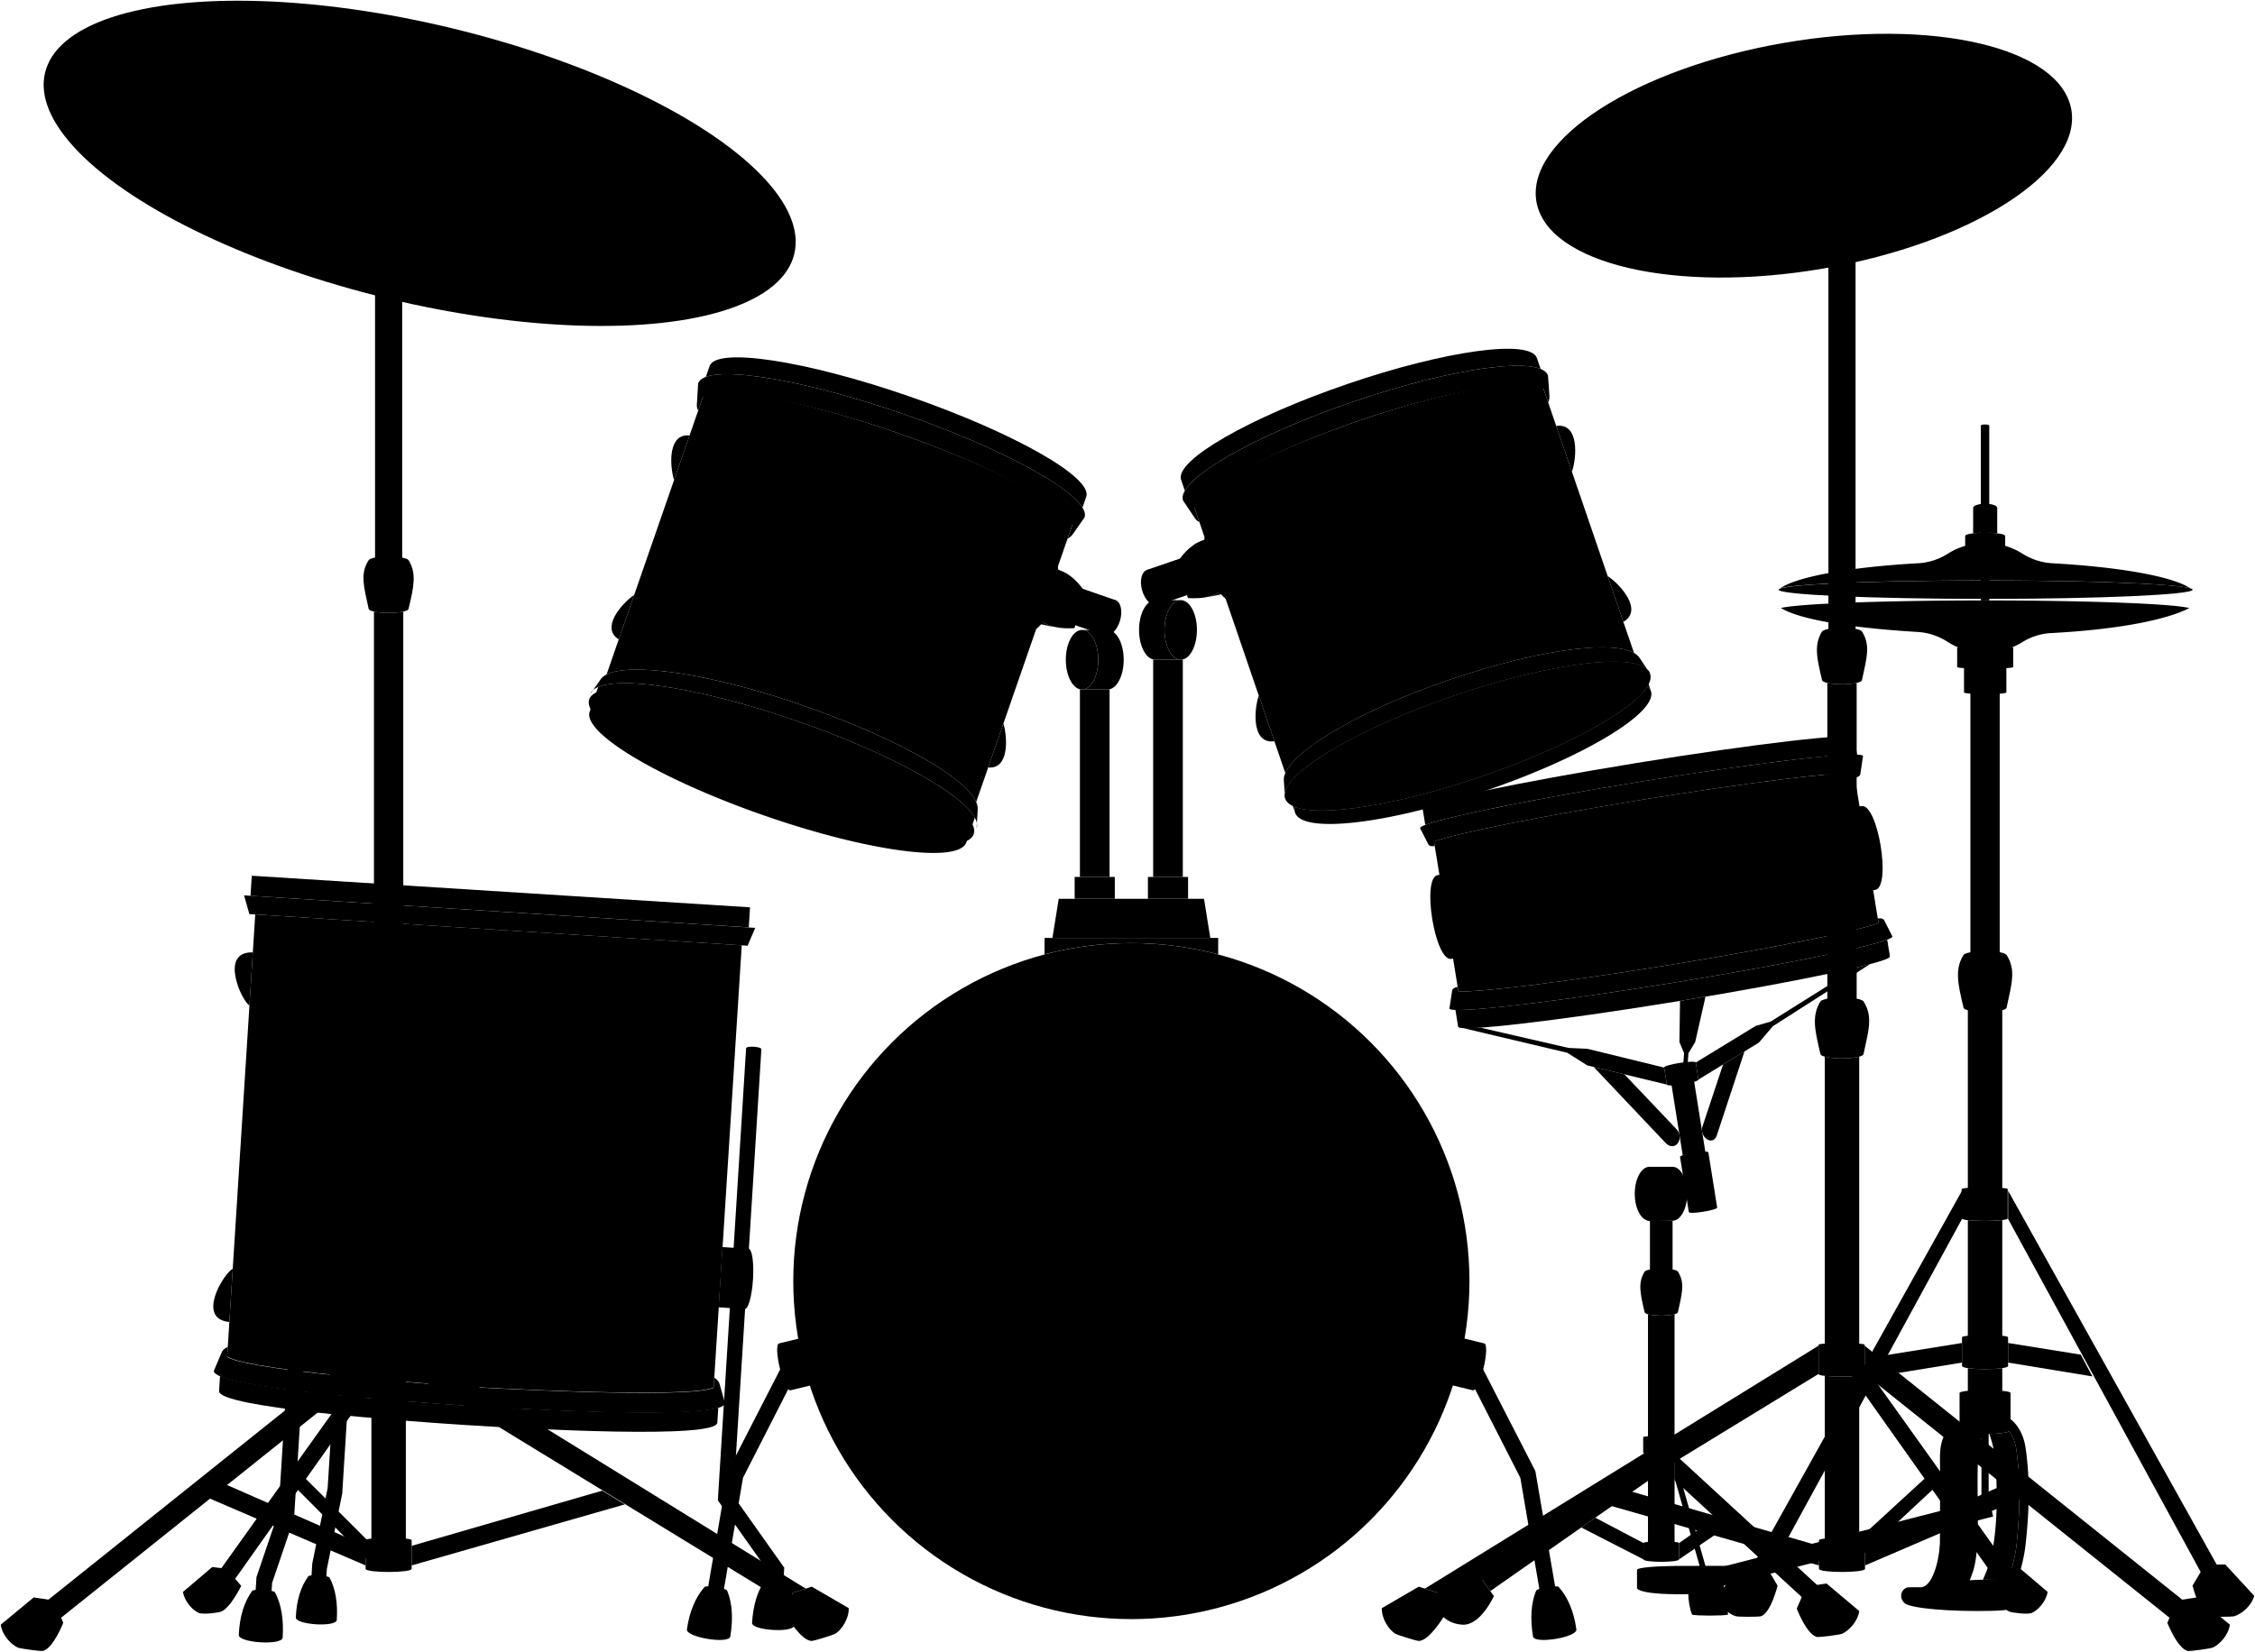 <svg viewBox="0 0 3223.95 2362.07">
  <g class="hiHat">
    <path class="brassLight" d="M2340.42,2244.63c2.79-3,25.63-4.85,55.51-5.22,21.47-.26,85.9,0,85.9,0C2445.57,2248.3,2354.71,2271.88,2340.42,2244.63Z"/>
    <g class="brassMedium">
      <polygon points="2415.49 2252.62 2843.59 2142.95 2849.54 2168.72 2421.1 2278.72 2415.49 2252.62"/>
      <path d="M2340.42,2244.63c7.84,8.54,55.58,8.64,75.07,8v27.06c-19.49.65-67.23.54-75.07-8Z"/>
    </g>
    <g class="cymbalInner">
      <ellipse cx="2838.85" cy="843.28" rx="295.97" ry="13.17"/>
    </g>
    <g class="steelDark">
      <path d="M2844,858.68V608.55c0-2-12-2-12,0V858.68Z"/>
      <polygon points="2843.14 2143.07 2843.14 2042.94 2832.88 2042.94 2832.88 2145.7 2843.14 2143.07"/>
    </g>
    <g class="brassDarkest">
      <path d="M2883.21,2262.7c14.56.55,22,15.05,16.56,25-7.22,13.23-28.86,15.43-54,16-53.86,1.23-113.18-3.18-122.41-10.8-9.95-8.22-4.81-23.25,6.8-23,4,.1,11.95,0,15.93,0,15.77-.2,25.84-34.22,27.38-62.42,0,0,.55-89.77.09-122.27-.36-25.94,8.27-46.12,28-49.13,7.92-1.21,17.62,5,20.21,14.11-5.71,19.64,16.24,160.61-16.69,219.22C2844.92,2273.11,2875,2272.58,2883.21,2262.7Z"/>
      <path d="M2883,2074.56c-1.47-11.37-4.95-20.69-10.29-27.68-4.32,2.24-15.93,3.52-28.53,3.83,5.69,16.38,8.67,31.41,9.49,50.95,1.12,26.44,2.44,62-2.61,100.17-3.35,25.32-8.56,40.59-16.18,57.35h0c11.07-.08,22.06.46,34.64,1.41a184.6,184.6,0,0,0,13.72-52.76C2888,2159.93,2888.72,2119.16,2883,2074.56Z"/>
    </g>
    <path class="brassDark" d="M2895.84,2069.91c-2.59-17.28-10.62-32.15-21.38-40.34v-37.36c0-5.59-72.9-5.59-72.9,0v52.68c0,2.72,8.76,4.5,20.21,5.34a56.89,56.89,0,0,0-5.71,19.64c-3.86,37.22-.74,100.8-3.13,138.77-2.26,36-12.72,52-25.06,71.27,24.66,2.38,54.86,1.94,80.79-.07,22.26-1.72,30.32-11.38,14.55-17.14,5.69-16.7,10.56-34.73,12.63-53C2901.32,2161.24,2902.49,2114.27,2895.84,2069.91Zm-12.63,137.92a184.6,184.6,0,0,1-13.72,52.76c-19.56-1.48-35.28-2-53.47-.65,5-12.57,8.3-20,10.55-46.8,3.13-37.15-1.48-101.36,2.46-141.8a44.25,44.25,0,0,1,7.3-20.56c15.36.1,31.13-1.2,36.34-3.9,5.34,7,8.82,16.31,10.29,27.68C2888.72,2119.16,2888,2159.93,2883.21,2207.83Z"/>
    <g class="steelLight">
      <polygon points="2805.08 1702.8 2499.03 2251.47 2518.24 2269.16 2805.08 1743.18 2805.08 1702.8"/>
      <path d="M2805.08,1920.59l-121.38,19.48c-19.87,3.27-15.49,30.9,4.36,27.63l117-19.1Z"/>
      <polyline points="2991.47 1968.4 2870.94 1948.6 2870.94 1920.59 2974.81 1937.26"/>
      <polygon points="2870.94 1702.8 3176.99 2251.47 3157.78 2269.16 2870.94 1743.18 2870.94 1702.8"/>
    </g>
    <g class="pad">
      <path d="M2523.63,2237.79l-29-.52-41.46,44.92c4,15,19.18,26.61,28.73,29.2,3.86,1.05,32.22.86,35,.19,14.61-3.5,24.48-44,24.48-44Z"/>
      <path d="M3152.39,2237.79l29-.52,41.45,44.92c-4,15-19.18,26.61-28.72,29.2-3.87,1.05-32.22.86-35,.19-14.61-3.5-24.47-44-24.47-44Z"/>
    </g>
    <path class="chromeMedium" d="M2809.59,766.59c0-6.32,57.22-6.32,57.22,0v19.89c0,3.39-57.22,3.39-57.22,0Z"/>
    <g class="cymbalOuter">
      <path d="M3130.09,869.53c-25-6.17-146.26-10.85-292.08-10.85-145.29,0-266.2,4.64-291.81,10.78,26,16.46,100.19,28.64,195.76,34.3a88.82,88.82,0,0,1,42.89,14.4,100.54,100.54,0,0,0,105.85.54,86.14,86.14,0,0,1,41.55-13.35C3026.53,900.47,3097.81,886.53,3130.09,869.53Z"/>
      <path d="M2933.68,805.47a88.77,88.77,0,0,1-42.68-14,100.52,100.52,0,0,0-105.65,0,88.35,88.35,0,0,1-42.55,14c-97,5.41-172.2,18.84-197.44,35.61,23.67-6.25,145.69-11,292.65-11,148.07,0,268.28,4.7,293.29,11.17C3106.33,824.41,3031,810.9,2933.68,805.47Z"/>
    </g>
    <path class="padding" d="M2798.14,926.94c0-6.39,80.12-6.39,80.12,0v26.89c0,3.39-80.12,3.39-80.12,0Z"/>
    <g class="chromeLight">
      <path d="M2807.93,953.26c0-4.75,60.54-4.75,60.54,0v36.9c0,3.38-60.54,3.38-60.54,0Z"/>
      <path d="M2855.41,762.72V726.67c0-8.25-34.42-8.25-34.42,0v36.05A170.66,170.66,0,0,1,2855.41,762.72Z"/>
    </g>
    <g class="steelDark">
      <path d="M2805.08,1953.39c0,6.1,65.86,6.1,65.86,0V1912.5c0-4.34-65.86-4.34-65.86,0Z"/>
      <path d="M2807.08,1440.45c0,9.07,61.86,9.07,61.86,0,7.58-34.94,13.21-53.51,0-74.59-5.28-7.79-56.77-7.34-61.86,0C2794.57,1386.49,2799,1406.34,2807.08,1440.45Z"/>
      <path d="M2804.52,1742.43c0,4.75,65.86,4.75,65.86,0v-41.89c0-3.39-65.86-3.39-65.86,0Z"/>
    </g>
    <g class="steelMedium">
      <path d="M2813.39,1443.2v258.52c0,3.1,49.24,3.1,49.24,0V1443.2C2849.46,1445,2826.56,1445,2813.39,1443.2Z"/>
      <path d="M2817.05,990v374.66c0,3.1,41.92,3.1,41.92,0V990C2859,987.13,2817.05,987.13,2817.05,990Z"/>
      <path d="M2813.39,1744.88v167.36c0,3.85,49.24,3.85,49.24,0V1744.88C2850,1746.34,2826,1746.34,2813.39,1744.88Z"/>
      <path d="M2813.39,1956.55v35.09c0,6.91,49.24,6.91,49.24,0v-35.09C2850,1958.44,2826,1958.44,2813.39,1956.55Z"/>
    </g>
  </g>
  <g class="snare">
    <g class="pad">
      <path d="M2109.43,2245.79l26.37,36.74s-19.21,42.65-45.17,40.93c-26.73-1.76-39.77-22.62-44.48-39.71Z"/>
      <path d="M2582.68,2268.72l28.7-4.14,46.76,39.37c-2.13,15.36-15.71,28.81-24.85,32.57-3.7,1.52-31.86,4.89-34.7,4.57-14.94-1.64-29.81-40.64-29.81-40.64Z"/>
      <path d="M2458.43,2243.7c5,18.86,11.43,48.62,12.1,65.4-5.86,1.82-46,1.82-51.41,0-7-17.34-7.13-45.77-2-65.4Z"/>
    </g>
    <g class="steelMediumLight">
      <polygon points="2394.11 2084.38 2439.49 2243.7 2438.99 2271 2394.11 2114.03 2394.11 2084.38"/>
      <polygon points="2428.27 1543.85 2514.73 1490.97 2534.56 1467.63 2673.5 1378.82 2655.02 1383.43 2531.48 1460.94 2510.09 1467.16 2424.39 1519.52 2428.27 1543.85"/>
      <polygon points="2383.06 1551.04 2269.4 1523.67 2240.59 1505.51 2092.35 1470.43 2116.54 1469.63 2242.47 1498.62 2269.4 1499.87 2379.19 1526.72 2383.06 1551.04"/>
      <path d="M2322.36,1536.43l73.46,77.26c13.8,13-.16,35.12-14.34,21l-103-108.84Z"/>
      <path d="M2494.11,1503.58l-39.74,120.51c-5.94,16.07-25.85,1.37-20.09-13.93l29.21-87.86Z"/>
    </g>
    <g class="steelLight">
      <polygon points="2394.11 2079.29 2606.69 2274.81 2588.48 2295.5 2394.11 2116.67 2394.11 2079.29"/>
      <path d="M2113.15,2251l242.68-171.69s.09,38.27.26,38.42L2130.68,2275.4Z"/>
      <polygon points="2452.89 2170.01 2400.53 2206.74 2400.53 2230.04 2468.15 2183.86 2452.89 2170.01"/>
      <polygon points="2260.71 2184.44 2349.67 2230.04 2349.67 2206.74 2280.71 2170.44 2260.71 2184.44"/>
      <polygon points="2438.36 1425.32 2423.57 1490.29 2413.97 1506.19 2410.98 1544.98 2404.73 1545.86 2407.71 1506.19 2401.07 1490.29 2401.91 1431.39 2438.36 1425.32"/>
    </g>
    <g class="steelDark">
      <path d="M2349.67,2230c0,4.71,50.86,4.71,50.86,0v-23.3c0-3.35-50.86-3.35-50.86,0Z"/>
      <path d="M2351.21,1876.21c0,7,47.77,7,47.77,0,5.85-27,10.2-41.32,0-57.6-4.08-6-43.84-5.66-47.77,0C2341.55,1834.55,2345,1849.87,2351.21,1876.21Z"/>
      <path d="M2349.23,2077.4c0,3.67,50.86,3.67,50.86,0v-22.09c0-2.61-50.86-2.61-50.86,0Z"/>
      <path d="M2414.48,1733.33c.59,3.72,41.13-2.74,40.53-6.46L2442.45,1648c-.57-3.57-41.1,2.88-40.53,6.45Z"/>
      <path d="M2383.06,1551c.66,4.15,45.87-3,45.21-7.19l-3.88-24.33c-.63-4-45.84,3.22-45.2,7.2Z"/>
    </g>
    <g class="steelMedium">
      <path d="M2356.09,2079.29v127.25c0,3,38,3,38,0V2079.29A213.63,213.63,0,0,1,2356.09,2079.29Z"/>
      <path d="M2356.09,1879.54v176.69c0,2.39,38,2.39,38,0V1879.54C2384.94,1882.1,2365.25,1882.1,2356.09,1879.54Z"/>
      <path d="M2358.91,1746v71.7c0,2.4,32.37,2.4,32.37,0V1746S2351.11,1745.6,2358.91,1746Z"/>
      <path d="M2406.06,1653.93c.48,3,32.77-2.18,32.3-5.14l-16.48-103.48c-.45-2.85-32.75,2.3-32.29,5.14Z"/>
    </g>
    <path class="shell" d="M2348.67,1143.53c-145.81,23.74-267.24,48.29-298.52,59.81l34.94,214.59c33.32,1,156.27-14.24,302.07-38s267.41-48.32,298.59-59.82l-34.94-214.57C2617.6,1104.53,2494.58,1119.78,2348.67,1143.53Z"/>
    <g class="chromeLight">
      <path d="M2051.22,1209.93c-5.08.57-7.34,0-8.89-1.93l-12.06-23.7c-1.33-8.17,139.36-37.88,314.23-66.35s317.72-44.93,319.05-36.76l-3.92,26.3c-1.15,2.83-3.76,4-7.75,4.63l-1.07-6.56c-33.21-1-156.23,14.22-302.14,38s-267.24,48.29-298.52,59.81Z"/>
      <path d="M2344.5,1118c150.47-24.5,277.22-40.1,310.52-38.78l-3.93-24.13c-1.28-7.85-140.5,8.29-311,36s-307.62,56.62-306.34,64.47l3.93,24.13C2068.88,1167.86,2194,1142.45,2344.5,1118Z"/>
      <path d="M2084,1411.34c-5,1.07-7,2.31-7.81,4.66l-3.93,26.3c1.33,8.17,144.18-8.29,319.06-36.76s315.56-58.18,314.23-66.35l-12.06-23.7c-2-2.31-4.83-2.58-8.82-1.93l1.07,6.57c-31.18,11.5-152.68,36.07-298.59,59.82s-268.75,39-302.07,38Z"/>
      <path d="M2391.33,1405.54c150.47-24.5,275.62-49.91,306.78-61.73l3.92,24.13c1.28,7.85-135.87,36.71-306.33,64.46s-309.69,43.89-311,36l-3.93-24.14C2114.1,1445.64,2240.85,1430,2391.33,1405.54Z"/>
      <path d="M2641.09,1156.09l19.52,119.85,20.4-3.32c23.39-3.81,3.88-123.66-19.51-119.85Z"/>
      <path d="M2075.85,1248.12,2095.37,1368l-20.41,3.32c-23.39,3.81-42.9-116-19.51-119.85Z"/>
      <path d="M2232.11,1222.68l19.51,119.85-20.4,3.32c-18,2.94-37.55-116.91-19.52-119.85Z"/>
      <path d="M2484.38,1181.61l19.51,119.85,20.41-3.33c18-2.93-1.47-122.78-19.51-119.84Z"/>
      <path d="M2391.14,1745.82c11.59,0,21-17.29,21-38.61s-9.39-38.61-21-38.61h-32.95l-2.64,76.91C2357.38,1746.5,2377.05,1746,2391.14,1745.82Z"/>
    </g>
    <ellipse class="chromeMedium" cx="2358.19" cy="1707.21" rx="20.98" ry="38.61"/>
    <ellipse class="chromeDark" cx="2358.19" cy="1707.21" rx="8.94" ry="16.44"/>
  </g>
  <g class="floorTom">
    <g class="pad">
      <path d="M393.17,2277.2c-2.05-3.64-30.77-5.1-32.74-2-11.48,16-17.95,36.85-19,62.84-.72,11.5,62,15.41,62.69,3.92C405.74,2316.51,402.42,2294.7,393.17,2277.2Z"/>
      <path d="M471.24,2256.23c-1.92-3.4-28.74-4.76-30.58-1.91-10.72,15-16.75,34.4-17.7,58.67-.67,10.73,57.86,14.39,58.53,3.66C483,2292.93,479.87,2272.57,471.24,2256.23Z"/>
      <path d="M1093.4,2260.48c2.38-3.22,29.89-1.17,31.4,2,9,16.64,12.69,37.22,10.54,62.08-.69,11-60.82,7.26-60.13-3.76C1076.73,2296.39,1082.5,2276,1093.4,2260.48Z"/>
    </g>
    <path class="steelMediumLight" d="M475.05,2022.45,468.45,2128l-22,107.92-1.17,18.7c-.22,3.53,21,4.86,21.26,1.33l.76-12.21,22-107.92,6.95-111.27C489.16,2023.86,482.08,2023.16,475.05,2022.45Z"/>
    <path class="shell" d="M671.21,1983.25s312.61,18.13,349.11,1l40.15-632.38-695.56-44.16-40.14,632.39C358.81,1961.7,671.21,1983.25,671.21,1983.25Z"/>
    <g class="chromeLight">
      <rect x="700.89" y="932.48" width="28.74" height="713.77" transform="translate(-616.84 1921.5) rotate(-86.37)"/>
      <polygon points="1068.86 1352.45 356.52 1307.22 348.96 1280.51 1079.74 1326.91 1068.86 1352.45"/>
      <path d="M1029,1980c-.59-2.85-2.5-6.46-7.81-9.79l-.92,14.52c-36.48,16.88-349.1-1.24-349.1-1.24s-312.4-21.56-346.45-42.92l.92-14.51c-5.68,2.63-8,5.9-9,8.72l-10.88,25.54c-1.56,24.54,272.13,44.35,363.68,50.16s365.55,20.77,367.1-3.77Z"/>
      <path d="M669.49,2010.24c-81.53-5.18-307.52-22.08-354.91-42.4l-1.36,21.5c-1.5,23.58,265.28,43.06,354.51,48.72s356.33,20.08,357.82-3.49l1.37-21.5C977.35,2027.23,751,2015.41,669.49,2010.24Z"/>
      <path d="M605.49,1850.51c9.85.63,20.7,78.16-4.86,76.54C565.86,1924.84,595.64,1849.89,605.49,1850.51Z"/>
      <path d="M995.78,1863.16c9.85.62,43.72,79.62-4.86,76.54C974.1,1938.63,990.2,1862.8,995.78,1863.16Z"/>
      <path d="M630.68,1453.79c9.85.63,30.41-74.92,4.86-76.54C600.77,1375,620.83,1453.16,630.68,1453.79Z"/>
      <path d="M1020.19,1478.63c9.85.62,53.44-73.46,4.86-76.54C1008.24,1401,1014.61,1478.27,1020.19,1478.63Z"/>
      <path d="M332.74,1814.57c-12.35,5.61-53,71.52-4.83,76Z"/>
      <path d="M361.47,1362c-48.32-1.61-16.36,68.9-4.82,76Z"/>
    </g>
    <g class="steelLight">
      <path d="M366.67,2255.44l31.42-92.5L439.78,1496c.26-4.11,23-2.68,22.76,1.42l-42.13,673.87L389,2263.81l-.82,13.08c-.23,3.78-23,2.35-22.76-1.43Z"/>
      <path d="M1121.22,2241.93l-72.69-102.61,40-638.73c.25-3.94-21.58-5.31-21.83-1.37l-40.41,646.41L1099,2248.24l-.79,12.54c-.22,3.62,21.61,5,21.84,1.36Z"/>
    </g>
    <path class="steelDark" d="M429.89,1757.46l20.85.3c21.57,1.35,37.86,21.73,36.37,45.52s-18.63,40.43-41.76,40.63l-20.85-.3Z"/>
    <g class="steelMedium">
      <path d="M1070.22,1785.8l-37.44-2.34-5.39,86.15,37.44,2.34c5,.31,10.24-18.72,11.73-42.51S1075.21,1786.11,1070.22,1785.8Z"/>
      <ellipse cx="428.44" cy="1800.66" rx="43.16" ry="40.1" transform="translate(-1395.45 2115.91) rotate(-86.42)"/>
    </g>
  </g>
  <g class="main">
    <g class="shell">
      <path d="M1147.76,1008.82c134.44,46.65,232.19,102.69,247.9,138.11l138.41-399.14C1516.62,718,1413.4,664.34,1283,619.09c-130.61-45.33-245.06-67.12-277-54.42L867.21,964.54C901.31,947.44,1012.57,961.9,1147.76,1008.82Z"/>
      <path d="M2070.82,972.66c127-43.47,232.56-57.53,265.35-38.82L2205.73,553.11c-30.68-13.18-138.87,6-262,48.19C1820.3,643.54,1722.93,694.77,1707,724l130.58,381.55C1852.48,1071.53,1943.12,1016.38,2070.82,972.66Z"/>
      <circle cx="1617.5" cy="1832.11" r="483.36"/>
    </g>
    <g class="steelDark">
      <path d="M1758.53,729.92c23-8.8,51.82,13.55,64.28,49.93s3.86,73-19.18,81.79L1791,866.37l-45.1-131.73Z"/>
      <path d="M1476.46,772.72c-23-8.89-51.88,13.34-64.48,49.66s-4.17,73,18.83,81.88l12.64,4.77L1489.1,777.5Z"/>
    </g>
    <g class="steelMedium">
      <path d="M2122.11,1921.22,2093,1914.1l-16.38,67.09,29.15,7.11c3.89,1,10.71-13.3,15.23-31.82S2126,1922.17,2122.11,1921.22Z"/>
      <path d="M1113.73,1921.22l29.15-7.12,16.37,67.09-29.15,7.11c-3.89,1-10.7-13.3-15.22-31.82S1109.84,1922.17,1113.73,1921.22Z"/>
      <ellipse cx="1768.42" cy="800.5" rx="44.62" ry="69.65" transform="translate(-158.88 568.95) rotate(-17.5)"/>
      <ellipse cx="1466.27" cy="843.26" rx="69.65" ry="44.62" transform="translate(216.28 1982.81) rotate(-72.26)"/>
    </g>
    <g class="pad">
      <path d="M2196.16,2274.86c1.67-3.83,30.1-8.17,32.36-5.34,13.05,14.8,21.58,34.85,25.2,60.61,1.88,11.36-60.09,21.58-62,10.22C2187.61,2315.23,2188.72,2293.2,2196.16,2274.86Z"/>
      <path d="M1039.68,2274.86c-1.67-3.83-30.1-8.17-32.37-5.34-13,14.8-21.57,34.85-25.2,60.61-1.87,11.36,60.1,21.58,62,10.22C1048.22,2315.23,1047.12,2293.2,1039.68,2274.86Z"/>
    </g>
    <g class="steelLight">
      <path d="M2195.08,2103.75l-80-155.8c-6.38-12.39-26.93-1.8-20.55,10.58l79.05,154.82L2201.09,2274c.61,3.74,23.12,0,22.5-3.71Z"/>
      <path d="M1040.75,2103.75l80-155.8c6.38-12.39,26.92-1.8,20.54,10.58l-79,154.82L1034.75,2274c-.62,3.74-23.12,0-22.51-3.71Z"/>
    </g>
    <g class="chromeMedium">
      <path d="M1381.63,1196.3c-40.11,13.54-153.85-5.71-281.57-50s-228.93-99.66-252-135.14a14.27,14.27,0,0,0-5,6.64c-10.59,30.5,101.38,97,250.09,148.66s277.83,68.71,288.41,38.21A14.19,14.19,0,0,0,1381.63,1196.3Z"/>
      <path d="M2355.38,981.42c-21.46,34.77-116.79,87.59-237.44,128.89s-228.35,58-266.61,43.67a14.86,14.86,0,0,0,.25,8.29c10.46,30.54,132.81,16.32,273.27-31.77s245.87-111.83,235.41-142.37A14.82,14.82,0,0,0,2355.38,981.42Z"/>
      <ellipse cx="1120.01" cy="1088.77" rx="60.86" ry="292.39" transform="matrix(0.33, -0.94, 0.94, 0.33, -275.77, 1789.95)"/>
      <ellipse cx="2098.23" cy="1052.74" rx="275.79" ry="60.86" transform="translate(-227.86 736.34) rotate(-18.9)"/>
      <polygon points="1749.75 771.6 1788.18 764.6 1806.35 817.66 1767.91 824.66 1749.75 771.6"/>
      <polygon points="1485.07 814.44 1446.66 807.28 1428.28 860.26 1466.69 867.42 1485.07 814.44"/>
      <path d="M1706.07,779.7c16.21-11.21,51.48-19.51,82.16-15l-38.48,6.86Z"/>
      <path d="M1528.72,822.72c-16.17-11.27-51.4-19.72-82.1-15.3l38.45,7Z"/>
      <path d="M1617.5,1348.75a484.15,484.15,0,0,1,124.11,16.09v-23.51H1493.4v23.51A484.07,484.07,0,0,1,1617.5,1348.75Z"/>
      <polygon points="1504.66 1341.33 1730.35 1341.33 1721.35 1285.34 1513.66 1285.34 1504.66 1341.33"/>
      <ellipse cx="1546.95" cy="943.49" rx="23.17" ry="42.63"/>
      <ellipse cx="1688.06" cy="900.86" rx="23.17" ry="42.63"/>
    </g>
    <g class="chromeLight">
      <path d="M1550.56,739.92c9.92-28.58-105.71-94.67-258.27-147.6S1008,519.63,998.11,548.2l-1.61,27.16c-.26,4.29-.79,7.32,1.67,11.8l6.84-19.73c32.39-14.31,147.3,6.31,278,51.66s233.47,100.24,250.19,131.55l-6.91,19.61c4.59-2,6.67-5.25,8.73-8Z"/>
      <path d="M1292.29,592.32c131.27,45.55,235.19,100.83,255.33,133.58l5.39-15.56c9.53-27.45-103.3-91.53-252-143.14s-277-71.18-286.5-43.73l-5.4,15.55C1045.2,525.79,1161,546.76,1292.29,592.32Z"/>
      <path d="M859.34,970.61c20-25.74,139.72-13.4,288.42,38.21s252.52,114.68,250.09,148.66l-1.61,27.15c11-31.75-103.72-100.41-256.27-153.35s-285.16-70.12-296.18-38.36Z"/>
      <path d="M1140,1031.28c-131.27-45.55-247.76-64.62-284.74-48.83L843,1017.77c10.58-30.5,139.71-13.39,288.41,38.21s260.68,118.16,250.09,148.66l12.26-35.32C1374.49,1134,1271.23,1076.83,1140,1031.28Z"/>
      <path d="M2213.17,537c-9.79-28.62-134.56-11.83-278.66,37.5s-253,112.53-243.19,141.15l15.06,22.51c2.39,3.57,3.8,6.29,8.3,8.37l-6.77-19.76c15.3-30.75,112.32-83.19,235.77-125.45s232-60.25,263.11-45.41l6.65,19.71c2.19-4.32,1.77-8.17,1.62-11.6Z"/>
      <path d="M1934.51,574.48c124-42.44,233.66-60.8,268.1-46.86L2197.28,512c-9.41-27.49-130.92-10.79-271.38,37.3s-246.71,109.35-237.3,136.84l5.33,15.58C1712.6,669.64,1810.51,616.93,1934.51,574.48Z"/>
      <path d="M1835.41,1115c-.69-32.37,94.94-94.29,235.41-142.38s254.73-60.18,273.27-31.76l15.07,22.51c-10.89-31.8-136.53-17.59-280.64,31.75s-252.1,115.1-241.22,146.9Z"/>
      <path d="M2078.52,995.16c-124,42.45-221.25,97.06-239,131.74l12.11,35.37c-10.45-30.54,94.94-94.29,235.41-142.38s262.81-62.31,273.27-31.76l-12.11-35.37C2312.84,936.26,2202.52,952.71,2078.52,995.16Z"/>
      <path d="M1059,848.83c9.33,3.23-1,80.82-25.14,72.45C1001.23,910,1049.7,845.59,1059,848.83Z"/>
      <path d="M1323.45,940.59c-9.33-3.24-49.26,64.09-25.15,72.45C1331,1024.37,1332.77,943.82,1323.45,940.59Z"/>
      <path d="M1107.25,709.87c9.32,3.23,49.25-64.09,25.14-72.46C1099.74,626.08,1097.92,706.63,1107.25,709.87Z"/>
      <path d="M1371.67,801.63c-9.33-3.24,1-80.83,25.14-72.46C1429.46,740.5,1381,804.86,1371.67,801.63Z"/>
      <path d="M1907.25,900.71c9.33-3.2,49,64.29,24.84,72.56C1899.39,984.46,1897.91,903.91,1907.25,900.71Z"/>
      <path d="M2162.59,813.3c-9.34,3.19.69,80.82,24.84,72.56C2220.13,874.66,2171.93,810.1,2162.59,813.3Z"/>
      <path d="M1864.14,774.78c9.33-3.19-.7-80.82-24.84-72.56C1806.6,713.42,1854.8,778,1864.14,774.78Z"/>
      <path d="M2119.48,687.37c-9.34,3.2-49-64.29-24.84-72.56C2127.34,603.62,2128.82,684.17,2119.48,687.37Z"/>
      <path d="M906.74,850.67c-18.48,12.89-48.34,47.43-22.12,63.72Z"/>
      <path d="M985.83,622.83c-30.72-3.5-28.66,42.19-22.13,63.75Z"/>
      <path d="M1434.59,1034.69l-21.79,62.83C1442.41,1100.28,1440.84,1056.46,1434.59,1034.69Z"/>
      <path d="M2298.48,823.82l22.41,65.43C2349.65,872.89,2316.92,836,2298.48,823.82Z"/>
      <path d="M2247.37,674.64c7.13-20.9,10.42-70.27-22.44-65.49Z"/>
      <path d="M1799.66,994.7c-7.08,21-10.25,69.92,22.35,65.33Z"/>
      <path d="M1664.89,900.86c0-23.55,10.37-42.63,23.17-42.63h-36.39c-12.79,0-23.17,19.08-23.17,42.63s10.38,42.63,23.17,42.63h36.39C1675.26,943.49,1664.89,924.41,1664.89,900.86Z"/>
      <path d="M1583.33,900.86H1547c12.79,0,23.17,19.09,23.17,42.63s-10.38,42.64-23.17,42.64h36.38c12.8,0,23.17-19.09,23.17-42.64S1596.13,900.86,1583.33,900.86Z"/>
      <path d="M1767.91,824.66c-20.22,26-39.76,32.38-69.49,30.59l-16.8-49c19.27-28.79,37.52-38.94,68.2-34.38Z"/>
      <path d="M1466.69,867.42c20.1,26.1,39.62,32.55,69.36,30.89l17-49c-19.15-28.86-37.35-39.09-68-34.66Z"/>
    </g>
    <g class="chromeDark">
      <path d="M1466.69,867.42l-38.42-7.12c20.89,23.82,59.27,33.6,80.09,36.33C1495.64,893.63,1481.71,887.21,1466.69,867.42Z"/>
      <path d="M1767.91,824.66c-13.38,17.53-27.45,26-41.79,29,20.82-2.64,59.24-12.26,80.24-36Z"/>
      <ellipse cx="1546.95" cy="943.49" rx="9.87" ry="18.16"/>
      <ellipse cx="1688.06" cy="900.86" rx="9.87" ry="18.16"/>
    </g>
    <g class="head">
      <path d="M1381.63,1196.3c-40.11,13.54-153.85-5.71-281.57-50s-228.93-99.66-252-135.14c27.16-20.78,147-2.46,283.36,44.85S1373.17,1163.16,1381.63,1196.3Z"/>
      <path d="M2355.38,981.42c-21.46,34.77-116.79,87.59-237.44,128.89s-228.35,58-266.61,43.67c7.58-32.76,106.88-90,235.66-134.09S2329.31,960.19,2355.38,981.42Z"/>
      <circle cx="1617.5" cy="1832.11" r="469.92"/>
    </g>
    <g class="steelMedium">
      <path d="M1716.44,792.66c6.64-2.95,15.31,4.25,19.36,16.09s2,23.83-4.68,26.78l-46.64,16-14.68-42.87Z"/>
      <path d="M1518.29,835.64c-6.63-3-15.32,4.19-19.43,16s-2,23.82,4.57,26.79l46.39,16.1,14.85-42.81Z"/>
      <rect x="1543.95" y="986.13" width="42.39" height="267.97"/>
      <rect x="1648.67" y="943.49" width="42.39" height="310.61"/>
    </g>
    <g class="steelDark">
      <path d="M1688.71,798.24c7.73-3.43,17.81,5,22.52,18.72s2.28,27.72-5.44,31.15l-49.67,17-17.07-49.87Z"/>
      <path d="M1545.81,841.27c-7.71-3.47-17.83,4.87-22.6,18.63s-2.39,27.7,5.31,31.17l49.6,17.21,17.28-49.8Z"/>
      <rect x="1641.17" y="1254.1" width="57.39" height="31.24"/>
      <rect x="1536.45" y="1254.1" width="57.39" height="31.24"/>
    </g>
    <g class="steelMediumDark">
      <ellipse cx="1647.58" cy="840.18" rx="15.21" ry="26.41" transform="translate(-169.97 498.21) rotate(-16.36)"/>
      <ellipse cx="1586.76" cy="883.38" rx="26.41" ry="15.21" transform="translate(286.81 2151.57) rotate(-73.4)"/>
    </g>
  </g>
  <g class="logo">
    <path d="M1692.76,1790.14c0,9.66,6.36,17.49,14.19,17.49s14.19-7.83,14.19-17.49-6.35-15.5-14.19-15.5S1692.76,1780.47,1692.76,1790.14Z"/>
    <path d="M1719.85,1815.36c-.51,34-.72,71.79-2.36,111.82a100,100,0,0,0-20.87-1.32l-.81-111.64A96.26,96.26,0,0,1,1719.85,1815.36Z"/>
    <path d="M1685.39,1775.54l1.92,159.62c6.83-1.24,16.38-.53,28.06,1.38a74.28,74.28,0,0,1-.77,28,221.68,221.68,0,0,0-50.23-2.32l-2.27-187.63A168,168,0,0,0,1685.39,1775.54Z"/>
    <path d="M1730.63,1782.52c-.44,7.42-3.33,107.78-5,184.15,8,2.59,14.51,6.59,21.4,12.36,3.48-50.74,5.27-103.17,5.79-158.58.59-5,7.61-5.58,9.3,4.52,4.52,30.53-8.85,95.17-5.65,164.07,8.35,15.4,10,31.86,5.13,55.43,27.72-10.06,32.69-30.79,25.55-63.76-3.19-16.6-8.83-18-7.71-53,.64-17.51,3.81-63.4,6.5-80.14,4.2-26.15,5-39.09-1.17-50-8.69-16.55-19.4-18.13-32.54-9.63C1748.16,1780,1740.65,1771.63,1730.63,1782.52Z"/>
    <path d="M1889.19,1857c-2.66-24.4-14.36-36.82-29.45-26.27-11.87,9.09-4.58,27.52,10.27,49.06,11.67,18.55,15.35,35,1.8,45.19-20.89,4.12-22.76,33.75-19.7,59.87a71.33,71.33,0,0,1,22-13.9c15.88-6.78,20.35-18.43,18.92-30.9,12.67-24.22,10.54-46.1-4.25-66.44-6.63-9.13-16.76-20.2-13.52-23.56C1878.38,1848,1883.65,1852.09,1889.19,1857Z"/>
    <path d="M1640.12,1888.86c8.3,6.58,13.6,16.22,14.67,28.34.82,13.14.16,29.27.5,46.06a183.57,183.57,0,0,1-21.78,1c.07-15.75.64-31-.52-45.55-1.27-6-9.89-7-10.09-1.52-.76,14.33-1.07,30.28-1,46.88a72.06,72.06,0,0,1-20.47-.49c-.65-78.95-2.61-162.41-1.17-206.57a6.77,6.77,0,0,1,10.91-5.13,142.68,142.68,0,0,0,17.85,11.46c10.43,5.56,18.65,15.81,21.27,31.78,3.87,23.71,2.61,47.27.48,71.46C1650,1876.06,1645.73,1884.66,1640.12,1888.86Zm-21.77-89.58c0,27.8-.72,53.38,0,75.41,8.29-1,12.07-17.21,11.12-39.48C1629.21,1813.47,1625.46,1799.73,1618.35,1799.28Z"/>
    <path d="M1532.35,1893.24c13.74,22.47,32.77,31.57,53.81,36.07,3,9,3.57,22.15,1.18,33.7-25.87-2.18-51.11-18.43-69.18-47.3-20.78-34.89-26.08-98.11-18.92-140.73,3.44-23.35,23.34-31.27,41.59-25.06,16.39,7.15,16.59,30,15,52-10.25-1-31.11,1.71-40.34,3.42C1514,1837.64,1518,1867,1532.35,1893.24ZM1529,1772.35c-8.74,0-12.21,6.94-12.58,13.27a145.22,145.22,0,0,1,22.31-1.39C1538.24,1778.24,1537.41,1772.75,1529,1772.35Z"/>
    <path d="M1562.87,1665.59a175.18,175.18,0,0,1-19.92,76.87c-9.63-5-16.71-6.3-27.16-4.73,18.88-28.91,27.66-50.54,24.25-77.46-3-23.2,4.53-51.49,15.37-71.55,5.37,7.2,16.62,12.06,24.91,16.06-.86,4.32-3.73,7.91-7.13,10.55a80.67,80.67,0,0,0,26.81,10.34c.69,6-7.14,16.06-13.21,19.81,7.31,5.48,13.18,7.34,22,9-.51,7.7-6.5,17-13.15,22.32,4.1,5.31,8.27,7.06,14.36,8.59.18,5.78-6,15.49-12,19.2,2.49,5.49,5.08,7.38,9.74,9.46-.86,6.73-6.64,11-12.11,13.6-7.93,12.68-4.28,123.46-3.54,189.81-9.62-.18-16.66-3.85-25.2-8.68l-.6-21c-11.08,26.51-34.4,1.83-39.06-32.38-6.6-43.91,25-49.7,36.93-40.58,2.09-19.57,2.21-41.77.39-58.6-.73-6.84,1.94-19.27,3.81-22.89C1580.16,1699.45,1580.24,1685.54,1562.87,1665.59Zm-17.62,180.76c1,13.38,4.47,31.42,13.39,23.53,7.2-6.37,7.37-13.87,7.37-20.48,0-9.69-2.16-17-9.38-17.54C1546.49,1831,1544.69,1839.16,1545.25,1846.35Z"/>
    <path d="M1871,1820.66c-17.78-5.19-30.53,1.64-26.26,20.09,11.29,38.81,10.31,78.41-5.41,119-9.49,23.19-11.3,42.22.28,53.73,4.28,4.26,5,10.24.63,16.93-11.8,18-16.17,34-15,58.19.62,9.82-21.11,25.7-16.72,47.64,3.55,16.09-1.88,30.72-5.94,33.07-15.8,8.1-72.85,7.48-88.52-2.35.15-12.29,4.6-41.58,13.58-47.85,33.65-24.24,17.35-57,35.32-63.11,42.46-13.24,43.17-52.3,29-91.86-9-29.71-2.72-92.54,6.36-140.15,2.58-13.16,10.56-28.81,23.27-16.82C1840.67,1787.9,1856.43,1799,1871,1820.66Zm-53.22,37.73c-9.44-1.28-15.41,89-3.37,87.51,13.73-2.23,16.16-24.27,17.53-52C1832.2,1878.19,1831.28,1860.63,1817.81,1858.39Zm-39.4,224.12c-4.78,8.87-6.06,26.75-11.91,32.18-12.12,13.37-17.76,12.33-18.18,28-.62,5.85,29.47,6.06,29.26-.42.21-17.76,4.82-35.73,17.13-50.57,3.5-3.43.37-16,1.89-23.4C1792.15,2073.6,1780.1,2078.63,1778.41,2082.51Z"/>
    <path d="M1552.45,2087.72c1.06,8.14,1,16.65-2.65,21.69-7.78,11.25-12.25,20.25-10.28,33a59.66,59.66,0,0,1-.42,26.7c-19.94,8.28-89.49,7.48-113.07-1.67.13-9.24,13.72-42,19.85-45.75,8.52-5.59,16.79-10.39,21.88-23.09,3.38-10.31,7.7-19,15-30.46,6.6-10.26,7.6-21.33,5.84-32.12-3.57-15.06-6.9-32.64-5.76-48.82,19.07,12.47,30.91,30.38,32,53.41,1.1,33.16-15.08,61.35-41.82,98.64-6.91,7.22,31.25,7.82,32.15,1.51,1.21-17.73,4.76-34.11,11.76-54.26,12.56-38.35,5.51-74.91-12.09-103.11-18.69-28.45-34.38-68.89-39.56-107.08-6-44.42-6.81-109.7-13.77-125.58-17,4.42-33,12.25-49.23,20-18.69,8.12-43.82,7.78-51.28-6.61-3.74-10.91-13.47-15.36-14.84-25-2.15-13.93,8.79-35.37,21-56,7.57-13.38,7.41-46.7,11.73-54.63,4.21-11,35.37-52.91,33.84-65.55-2.74-21.21,11.07-57.3,28.25-71.69,2.1,15,4.53,27.18,8.38,37.44,6.36,16.25,6.93,30.41-.42,41.72-16.5,24.25-37.54,52.75-40,72.6-5.22,30-10.82,48.64-22.94,66.33-6.8,10.82-8.13,30,5,32.55,6.06,1.19,17.64-1.28,26.45-6.35,14.09-7.93,32.37-9,51-14.85,27.72-9.86,40.7-37.52,40.19-66,0-.52,0-1,0-1.54-.64,1-1.34,1.93-2.08,2.88-2,16.62-13,25.06-25.06,26.31-8.77.84-21.18-4.89-24.22-11.48-1.33-4.26-1-8.38,2.93-12.74,7.38-10.78,15.84-22,20.25-35.07a24,24,0,0,1,2.5,10.23c4-3.21,7.28-8.15,10.23-14a39.11,39.11,0,0,1,.84,13.78c5-1.4,9.08-4.59,12.53-8.77a44.21,44.21,0,0,1-3.76,14.4,31.18,31.18,0,0,0,6.32-2.21c.82-20.39,2.61-39.23,6.17-55.23,6.11-30,25.89-56.34,46.73-63-3.3,11.11-5.28,20.17-4.21,31.8,2.41,21.25-5.8,42.16-15.08,64.59-4.44,10.59-5.53,28.49-4.07,42.12,3.3,26.34-6.46,52.89-22.12,70.1-19.84,25.47-24.39,68.17-21.19,102.55,3.46,40.24,17,86.07,31.44,108.19,19.57,29.43,37.71,77.15,38.78,92.6C1557.27,2044.92,1547.94,2065.17,1552.45,2087.72Zm-72.51-424.21c-6.85,4.9-16,3.94-23.37-2.24a6.92,6.92,0,0,0-4.75,5c1,5.87,15.81,13.15,27.14,7.69,11.48-6.43,14.41-19,9.38-30.64C1488.13,1651.76,1486,1659.17,1479.94,1663.51Zm-13.13-11.89c6.44,4.75,13-4.06,7.7-8.54C1472.27,1641.12,1464.85,1650.5,1466.81,1651.62Z"/>
  </g>
  <g class="cymbals">
    <g class="cymbalInner">
      <ellipse cx="2578.97" cy="222.42" rx="387.99" ry="163.78" transform="translate(-0.4 440.16) rotate(-9.75)"/>
      <ellipse cx="600.04" cy="233.61" rx="198.63" ry="551.05" transform="translate(231.76 761.81) rotate(-76.39)"/>
    </g>
    <g class="cymbalCentre">
      <ellipse cx="2572.69" cy="194.94" rx="94.85" ry="40.04" transform="translate(4.17 438.7) rotate(-9.75)"/>
      <ellipse cx="610.65" cy="194.49" rx="35.82" ry="99.38" transform="translate(277.9 742.21) rotate(-76.39)"/>
    </g>
    <g class="pad">
      <path d="M2056,2278.08l-27.56-9-52.84,30.72c-.56,15.5,10.5,31.09,18.86,36.37,3.38,2.13,30.54,10.3,33.39,10.49,15,.95,36.36-34.9,36.36-34.9Z"/>
      <path d="M3112.24,2288.83l28.67-4.4,47.11,39c-2,15.38-15.44,28.95-24.55,32.79-3.69,1.56-31.82,5.17-34.66,4.89-14.95-1.51-30.17-40.37-30.17-40.37Z"/>
      <path d="M2864.85,2243.57l20.79-2.59,41.81,35.57c-2,13.77-14.26,26.62-22.46,30-6.84,2.85-28.75-.61-31.18-1.44-13.83-4.67-29.58-37.13-29.58-37.13Z"/>
      <path d="M1133,2278.08l27.55-9,52.85,30.72c.56,15.5-10.5,31.09-18.86,36.37-3.38,2.13-30.54,10.3-33.39,10.49-15,.95-36.37-34.9-36.37-34.9Z"/>
      <path d="M76.83,2288.83l-28.66-4.4-47.11,39c2,15.38,15.44,28.95,24.55,32.79,3.69,1.56,31.82,5.17,34.66,4.89,14.95-1.51,30.17-40.37,30.17-40.37Z"/>
      <path d="M324.23,2243.57,303.44,2241l-41.81,35.57c2,13.77,14.26,26.62,22.46,30,6.84,2.85,28.75-.61,31.18-1.44,13.83-4.67,29.58-37.13,29.58-37.13Z"/>
    </g>
    <g class="steelMediumLight">
      <polygon points="2646.94 1926.71 2876.79 2248.48 2860.42 2268.51 2646.94 1966.9 2646.94 1926.71"/>
      <path d="M2646.94,2210.62l111.63-102.44c9.14-9.1,21,6.13,11.86,15.23l-123.49,115.1Z"/>
      <polygon points="542.14 1926.71 312.29 2248.48 328.66 2268.51 542.14 1966.9 542.14 1926.71"/>
      <path d="M542.14,2219.62,430.51,2108.18c-9.14-9.1-21,6.13-11.86,15.23l123.49,124.1Z"/>
    </g>
    <g class="steelLight">
      <polygon points="2665.85 1924.47 3128.27 2294.36 3110.66 2320.64 2665.85 1964.84 2665.85 1924.47"/>
      <path d="M2666.41,2210.69l219.31-96.33c17.59-5.58,26,21,8.43,26.58l-227.74,97.76Z"/>
      <polygon points="2295.82 2151.43 2600.55 2238.7 2600.55 2210.69 2328.09 2131.78 2295.82 2151.43"/>
      <polygon points="2037.1 2271.88 2056.04 2278.08 2060.15 2294.93 2599.98 1964.84 2599.98 1924.47 2037.1 2271.88"/>
      <polygon points="523.23 1924.47 60.81 2294.36 78.42 2320.64 523.23 1964.84 523.23 1924.47"/>
      <path d="M522.67,2210.69l-219.31-96.33c-17.6-5.58-26,21-8.43,26.58l227.74,97.76Z"/>
      <polygon points="893.25 2151.43 588.53 2238.7 588.53 2210.69 860.98 2131.78 893.25 2151.43"/>
      <polygon points="1151.97 2271.88 1133.04 2278.08 1128.93 2294.93 589.1 1964.84 589.1 1924.47 1151.97 2271.88"/>
    </g>
    <g class="steelDark">
      <path d="M2600.55,2243.5c0,6.09,65.86,6.09,65.86,0v-40.9c0-4.34-65.86-4.34-65.86,0Z"/>
      <path d="M2602.55,1506.85c0,9.08,61.86,9.08,61.86,0,7.58-34.93,13.21-53.5,0-74.59-5.28-7.78-56.78-7.33-61.86,0C2590,1452.9,2594.47,1472.75,2602.55,1506.85Z"/>
      <path d="M2604.85,972.2c0,8.4,57.27,8.4,57.27,0,7-32.33,12.22-49.52,0-69-4.9-7.21-52.56-6.79-57.27,0C2593.28,922.26,2597.38,940.63,2604.85,972.2Z"/>
      <path d="M2600,1965.09c0,4.75,65.87,4.75,65.87,0V1923.2c0-3.39-65.87-3.39-65.87,0Z"/>
      <path d="M588.53,2243.5c0,6.09-65.86,6.09-65.86,0v-40.9c0-4.34,65.86-4.34,65.86,0Z"/>
      <path d="M586.53,1506.85c0,9.08-61.86,9.08-61.86,0-7.58-34.93-13.21-53.5,0-74.59,5.28-7.78,56.77-7.33,61.86,0C599,1452.9,594.61,1472.75,586.53,1506.85Z"/>
      <path d="M584.23,870.2c0,8.4-57.27,8.4-57.27,0-7-32.33-12.23-49.52,0-69,4.9-7.21,52.56-6.79,57.27,0C595.8,820.26,591.7,838.63,584.23,870.2Z"/>
      <path d="M589.09,1965.09c0,4.75-65.86,4.75-65.86,0V1923.2c0-3.39,65.86-3.39,65.86,0Z"/>
    </g>
    <g class="steelMedium">
      <path d="M2608.86,1967.54v234.8c0,3.85,49.24,3.85,49.24,0v-234.8C2645.45,1969,2621.51,1969,2608.86,1967.54Z"/>
      <path d="M2608.86,1511.17v413.21c0,3.1,49.24,3.1,49.24,0V1511.17C2646.23,1514.49,2620.73,1514.49,2608.86,1511.17Z"/>
      <path d="M2614.08,311.65v590.4c0,2.87,38.8,2.87,38.8,0V311.65C2652.88,309,2614.08,309,2614.08,311.65Z"/>
      <path d="M2612.52,976.65v454.42c0,3.1,41.92,3.1,41.92,0V976.66C2643.48,979.11,2623.47,979.11,2612.52,976.65Z"/>
      <path d="M580.22,1967.54v234.8c0,3.85-49.24,3.85-49.24,0v-234.8C543.63,1969,567.57,1969,580.22,1967.54Z"/>
      <path d="M580.22,1511.17v413.21c0,3.1-49.24,3.1-49.24,0V1511.17C542.85,1514.49,568.35,1514.49,580.22,1511.17Z"/>
      <path d="M575,316.65v483.4c0,2.87-38.8,2.87-38.8,0V316.65C536.19,314,575,314,575,316.65Z"/>
      <path d="M576.56,874.65v556.42c0,3.1-41.92,3.1-41.92,0V874.66C545.6,877.11,565.61,877.11,576.56,874.65Z"/>
    </g>
    <g class="padding">
      <path d="M2545.82,183.18c-4.47-6.37,27.67-28.91,32.13-22.54l11.43,16.28c3.11,4.44-29,27-32.14,22.54Z"/>
      <path d="M2641.6,255.58l-33.42-47.65c-4.74-6.75-32.92,13-28.18,19.77l33.42,47.65Z"/>
      <path d="M636.37,183.12c3.56-6.91-31.32-24.92-34.88-18l-9.13,17.68c-2.49,4.82,32.39,22.82,34.88,18Z"/>
      <path d="M551.21,267.77l26.7-51.72c3.78-7.33,34.37,8.46,30.59,15.79l-26.7,51.72Z"/>
    </g>
    <g class="steelDark">
      <path d="M2595.48,209.69l-17.69-25.21c-.7-1-10.51,5.88-9.81,6.88l17.71,25.24A56.11,56.11,0,0,1,2595.48,209.69Z"/>
      <path d="M590.73,216.08l14.13-27.37c.56-1.08,11.21,4.41,10.65,5.5l-14.15,27.4A55.86,55.86,0,0,0,590.73,216.08Z"/>
    </g>
    <g class="chromeLight">
      <path d="M2650.55,310.26c12,0,21.74-17.91,21.74-40s-9.73-40-21.74-40h-34.14l-2.82,80Z"/>
      <path d="M538.53,315.26c-12,0-21.75-17.91-21.75-40s9.74-40,21.75-40h34.14l2.82,80Z"/>
    </g>
    <g class="chromeMedium">
      <ellipse cx="2616.41" cy="270.25" rx="21.74" ry="40.01"/>
      <ellipse cx="572.67" cy="275.25" rx="21.74" ry="40.01"/>
    </g>
    <g class="chromeDark">
      <ellipse cx="2616.41" cy="270.25" rx="9.26" ry="17.04"/>
      <ellipse cx="572.67" cy="275.25" rx="9.26" ry="17.04"/>
    </g>
  </g>
</svg>
